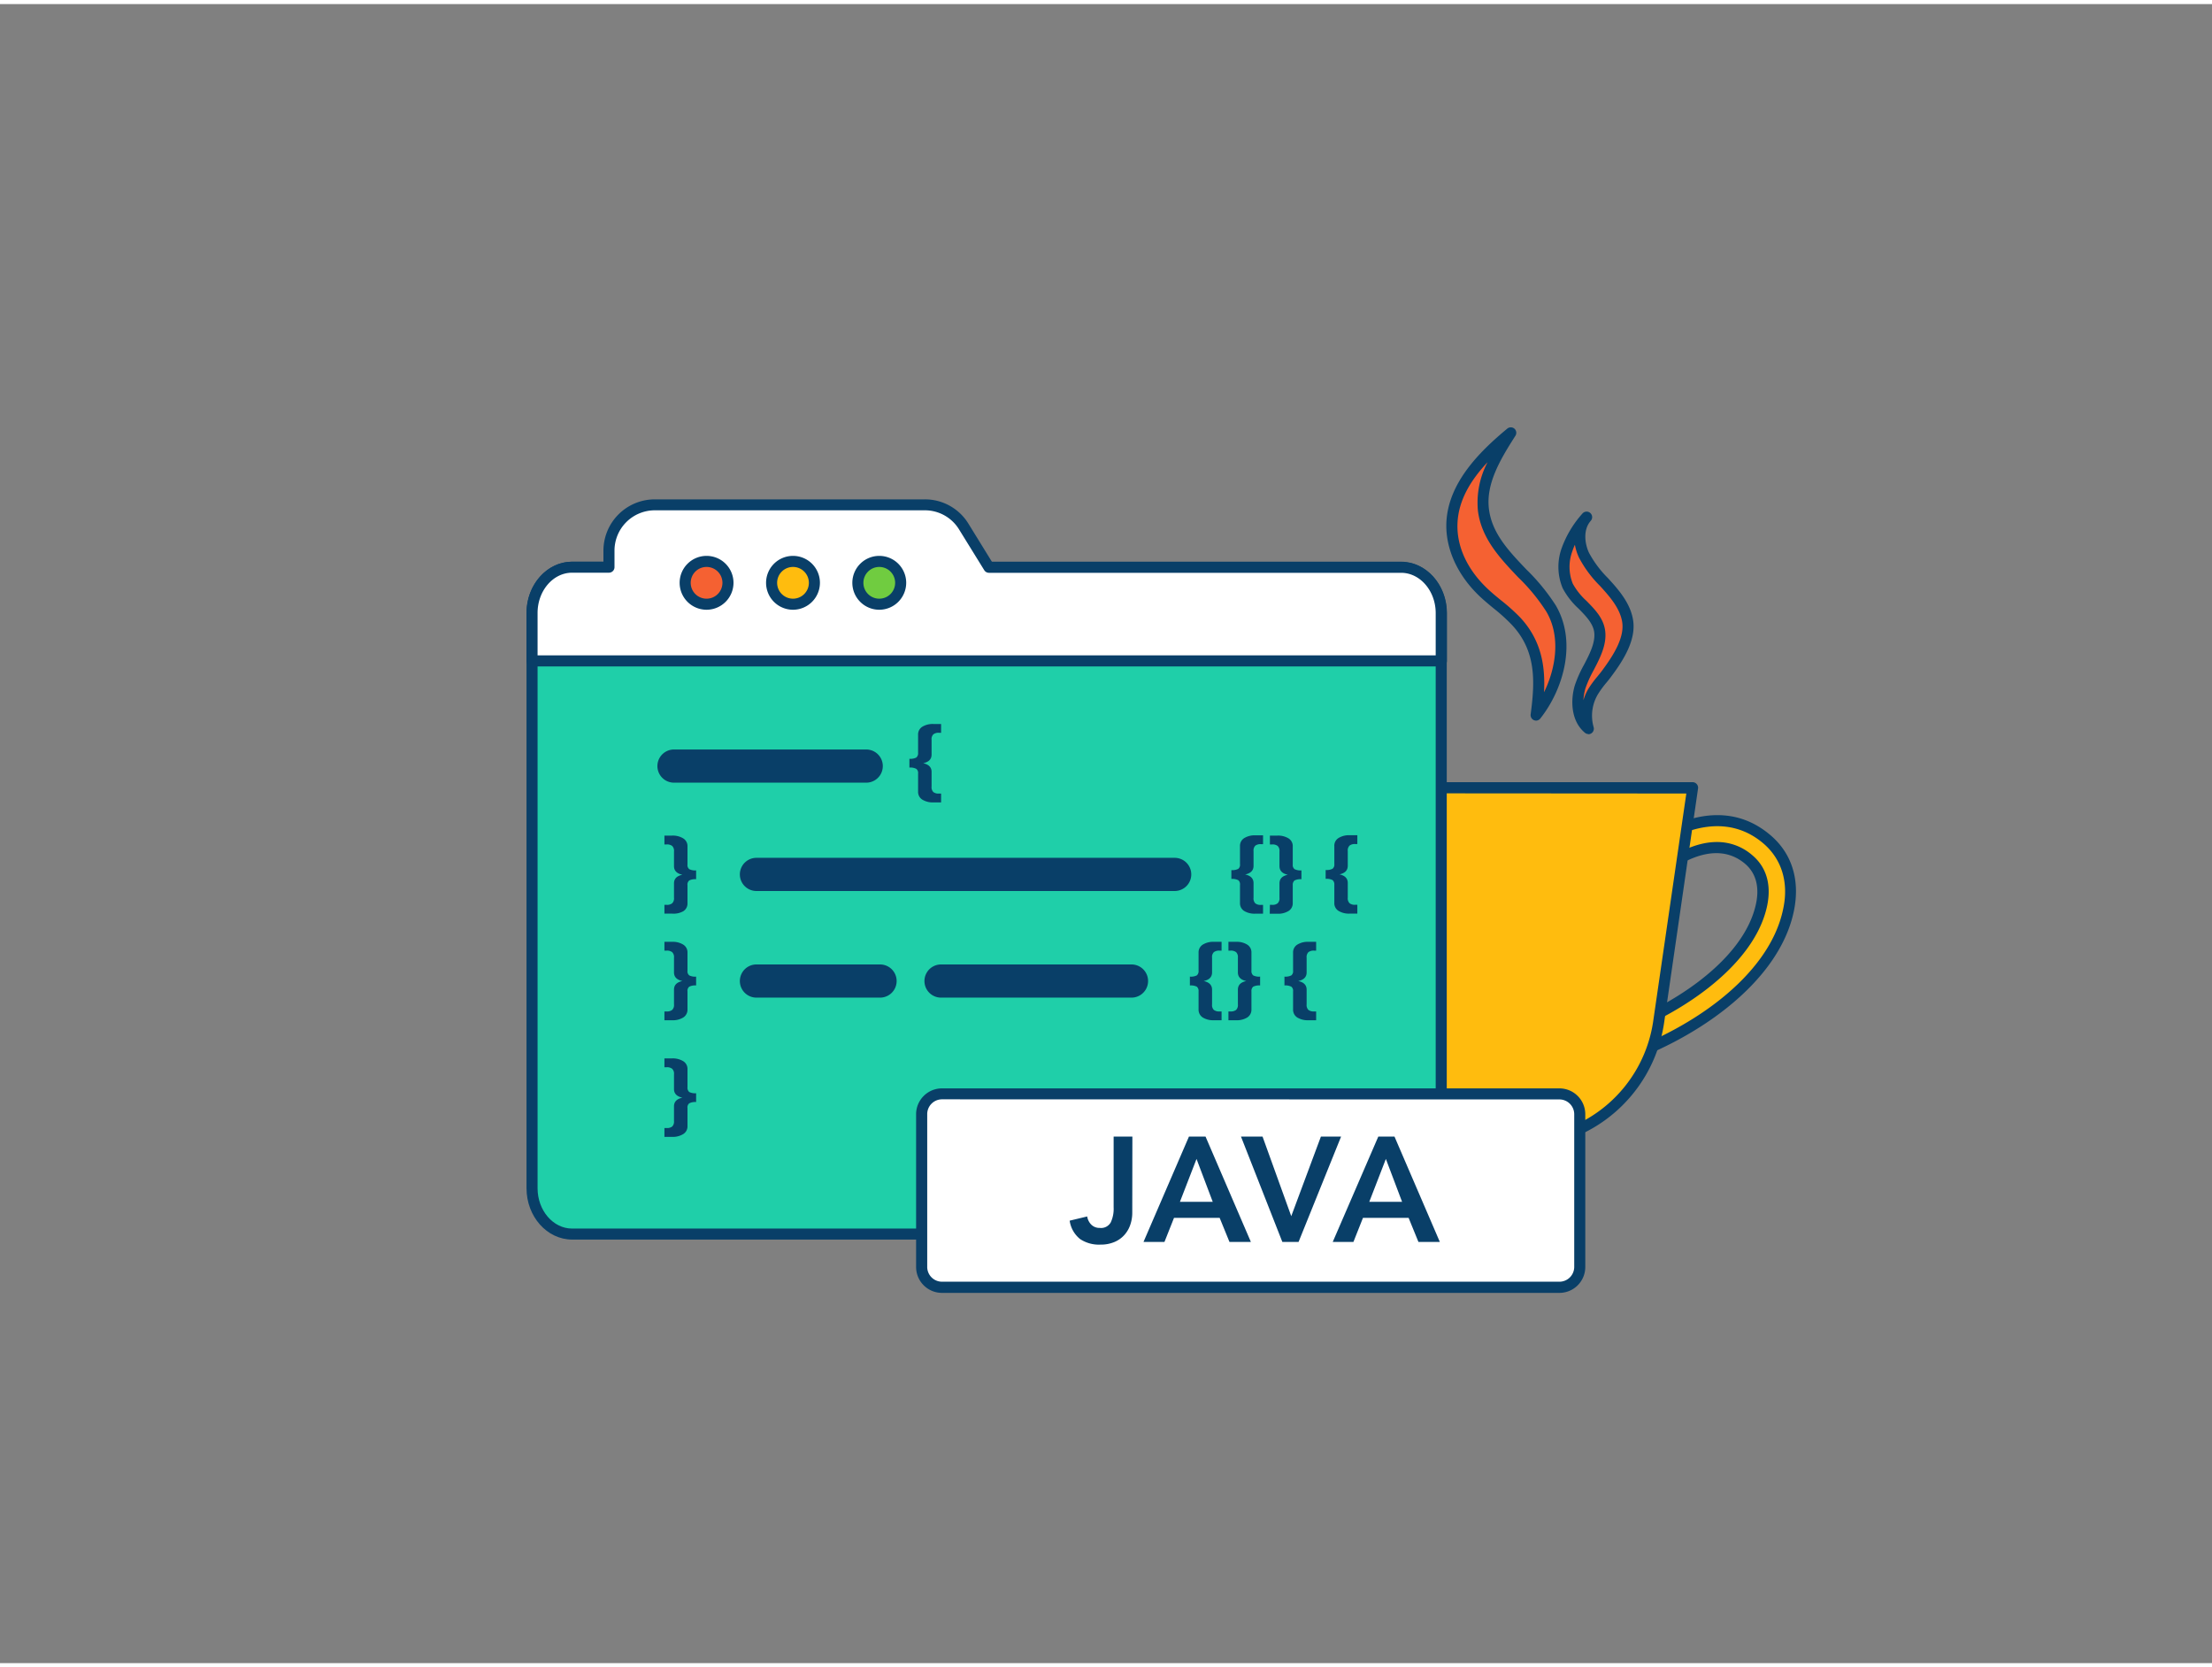 <svg xmlns="http://www.w3.org/2000/svg" viewBox="0 0 400 300" width="406" height="306" class="illustration styles_illustrationTablet__1DWOa"><rect x="0" y="0" width="400" height="300" fill="#808080" stroke="none"/><g id="_183_java_outline" data-name="#183_java_outline"><path d="M290.81,191.38a2.48,2.48,0,0,1-2.36-1.7,2.43,2.43,0,0,1,1.6-3.07c12.2-3.86,26.34-13,28.54-23.87.49-2.37.46-5.71-2.39-8.1-7.71-6.45-17.9,3.78-18.33,4.22a2.51,2.51,0,0,1-3.5.07,2.42,2.42,0,0,1-.08-3.45c4.75-4.87,16.1-12.1,25.12-4.56,3.66,3.07,5.1,7.6,4,12.78-2.61,12.89-17.9,23.13-31.89,27.56A2.51,2.51,0,0,1,290.81,191.38Z" fill="#ffbc0e"></path><path d="M290.81,192.38A3.46,3.46,0,0,1,287.5,190a3.34,3.34,0,0,1,.21-2.61,3.42,3.42,0,0,1,2-1.72c11.93-3.78,25.74-12.62,27.86-23.12.43-2.11.42-5.06-2.05-7.13-7-5.85-16.57,3.74-17,4.15a3.5,3.5,0,0,1-4.9.09,3.35,3.35,0,0,1-1.07-2.41,3.39,3.39,0,0,1,1-2.46c5-5.1,16.89-12.64,26.47-4.62,4,3.31,5.51,8.18,4.39,13.74-2.69,13.29-18.3,23.8-32.57,28.31A3.51,3.51,0,0,1,290.81,192.38Zm19.66-40.86a9.67,9.67,0,0,1,6.37,2.36c3.23,2.7,3.27,6.42,2.74,9.06-2.29,11.29-16.76,20.68-29.23,24.62a1.42,1.42,0,0,0-.86.73,1.36,1.36,0,0,0-.09,1.08,1.49,1.49,0,0,0,1.87.93C305,186,320,176,322.48,163.5c1-4.8-.35-9-3.71-11.81-8.46-7.07-19.24-.16-23.76,4.49a1.42,1.42,0,0,0,0,2,1.52,1.52,0,0,0,2.11,0C297.5,157.81,303.8,151.52,310.47,151.52Z" fill="#093f68"></path><path d="M230.87,141.7h75.19l-6.14,42.39a25.34,25.34,0,0,1-25.07,21.75H262.07A25.36,25.36,0,0,1,237,184.09Z" fill="#ffbc0e"></path><path d="M274.85,206.84H262.07A26.5,26.5,0,0,1,236,184.23l-6.13-42.38a1,1,0,0,1,1-1.15h75.19a1,1,0,0,1,1,1.15l-6.14,42.38A26.48,26.48,0,0,1,274.85,206.84ZM232,142.7,238,184a24.49,24.49,0,0,0,24.08,20.89h12.78A24.49,24.49,0,0,0,298.94,184l6-41.25Z" fill="#093f68"></path><path d="M260.61,110.13v104c0,4.58-3.25,8.29-7.25,8.29H103.46c-4,0-7.25-3.71-7.25-8.29v-104c0-4.57,3.24-8.29,7.25-8.29h149.9C257.36,101.84,260.61,105.56,260.61,110.13Z" fill="#1fcfa9"></path><path d="M253.36,223.41H103.46c-4.55,0-8.25-4.17-8.25-9.29v-104c0-5.12,3.7-9.29,8.25-9.29h149.9c4.55,0,8.26,4.17,8.26,9.29v104C261.62,219.24,257.91,223.41,253.36,223.41ZM103.46,102.84c-3.45,0-6.25,3.27-6.25,7.29v104c0,4,2.8,7.29,6.25,7.29h149.9c3.45,0,6.26-3.27,6.26-7.29v-104c0-4-2.81-7.29-6.26-7.29Z" fill="#093f68"></path><path d="M156.64,140.79H121.88a3,3,0,1,1,0-6h34.76a3,3,0,0,1,0,6Z" fill="#093f68"></path><path d="M166.79,143.86a1.64,1.64,0,0,1-.77-1.47v-3.26a.92.92,0,0,0-.33-.84,2.34,2.34,0,0,0-1.24-.23v-1.59a2.36,2.36,0,0,0,1.24-.22,1,1,0,0,0,.33-.84v-3.27a1.64,1.64,0,0,1,.77-1.47,3.62,3.62,0,0,1,2-.49h1.39v1.59h-.4a1.46,1.46,0,0,0-1,.28,1.22,1.22,0,0,0-.32,1v2.66c0,.83-.51,1.35-1.52,1.56v0c1,.22,1.52.74,1.52,1.56v2.66a1.24,1.24,0,0,0,.32,1,1.52,1.52,0,0,0,1,.27h.4v1.6h-1.39A3.62,3.62,0,0,1,166.79,143.86Z" fill="#093f68"></path><path d="M121.54,164.47h-1.39v-1.59h.4a1.45,1.45,0,0,0,1-.28,1.22,1.22,0,0,0,.33-1V159c0-.83.5-1.35,1.52-1.56v0c-1-.21-1.52-.73-1.52-1.56v-2.65a1.23,1.23,0,0,0-.33-1,1.5,1.5,0,0,0-1-.27h-.4v-1.6h1.39a3.6,3.6,0,0,1,2,.5,1.63,1.63,0,0,1,.78,1.47v3.26a.93.93,0,0,0,.32.84,2.36,2.36,0,0,0,1.24.22v1.6a2.36,2.36,0,0,0-1.24.22.94.94,0,0,0-.32.84v3.27a1.63,1.63,0,0,1-.78,1.47A3.6,3.6,0,0,1,121.54,164.47Z" fill="#093f68"></path><path d="M121.54,204.84h-1.39v-1.6h.4a1.5,1.5,0,0,0,1-.27,1.24,1.24,0,0,0,.33-1v-2.66c0-.82.5-1.34,1.52-1.56v0c-1-.21-1.52-.73-1.52-1.56v-2.66a1.22,1.22,0,0,0-.33-1,1.45,1.45,0,0,0-1-.28h-.4v-1.6h1.39a3.6,3.6,0,0,1,2,.5,1.63,1.63,0,0,1,.78,1.47v3.26a1,1,0,0,0,.32.85,2.46,2.46,0,0,0,1.24.22v1.59a2.34,2.34,0,0,0-1.24.23.92.92,0,0,0-.32.84v3.26a1.63,1.63,0,0,1-.78,1.47A3.6,3.6,0,0,1,121.54,204.84Z" fill="#093f68"></path><path d="M225,164a1.64,1.64,0,0,1-.77-1.47v-3.27a.94.94,0,0,0-.32-.84,2.38,2.38,0,0,0-1.24-.22v-1.6a2.38,2.38,0,0,0,1.24-.22.93.93,0,0,0,.32-.84v-3.26a1.64,1.64,0,0,1,.77-1.47,3.65,3.65,0,0,1,2-.5h1.4v1.6H228a1.55,1.55,0,0,0-1,.27,1.26,1.26,0,0,0-.32,1v2.65c0,.83-.51,1.35-1.52,1.56v0c1,.21,1.52.73,1.52,1.56v2.66a1.25,1.25,0,0,0,.32,1,1.49,1.49,0,0,0,1,.28h.4v1.59H227A3.65,3.65,0,0,1,225,164Z" fill="#093f68"></path><path d="M229.64,162.88h.4a1.45,1.45,0,0,0,1-.28,1.22,1.22,0,0,0,.33-1V159c0-.83.5-1.35,1.51-1.56v0c-1-.21-1.51-.73-1.51-1.56v-2.65a1.23,1.23,0,0,0-.33-1,1.5,1.5,0,0,0-1-.27h-.4v-1.6H231a3.62,3.62,0,0,1,2,.5,1.62,1.62,0,0,1,.77,1.47v3.26a.94.94,0,0,0,.33.84,2.36,2.36,0,0,0,1.24.22v1.6a2.36,2.36,0,0,0-1.24.22,1,1,0,0,0-.33.84v3.27A1.62,1.62,0,0,1,233,164a3.62,3.62,0,0,1-2,.49h-1.39Z" fill="#093f68"></path><path d="M245.45,164.47h-1.39a3.62,3.62,0,0,1-2-.49,1.62,1.62,0,0,1-.77-1.47v-3.27a1,1,0,0,0-.33-.84,2.36,2.36,0,0,0-1.24-.22v-1.6a2.36,2.36,0,0,0,1.24-.22.94.94,0,0,0,.33-.84v-3.26a1.62,1.62,0,0,1,.77-1.47,3.62,3.62,0,0,1,2-.5h1.39v1.6h-.4a1.5,1.5,0,0,0-1,.27,1.23,1.23,0,0,0-.33,1v2.65c0,.83-.5,1.35-1.51,1.56v0c1,.21,1.51.73,1.51,1.56v2.66a1.22,1.22,0,0,0,.33,1,1.45,1.45,0,0,0,1,.28h.4Z" fill="#093f68"></path><path d="M212.42,160.38H136.79a3,3,0,1,1,0-6h75.63a3,3,0,0,1,0,6Z" fill="#093f68"></path><path d="M121.54,183.75h-1.39v-1.59h.4a1.5,1.5,0,0,0,1-.28,1.22,1.22,0,0,0,.33-1v-2.66c0-.83.5-1.35,1.52-1.56v0c-1-.21-1.52-.73-1.52-1.56v-2.66a1.22,1.22,0,0,0-.33-1,1.5,1.5,0,0,0-1-.28h-.4v-1.59h1.39a3.52,3.52,0,0,1,2,.5,1.63,1.63,0,0,1,.78,1.47v3.26a.94.94,0,0,0,.32.84,2.36,2.36,0,0,0,1.24.22v1.6a2.36,2.36,0,0,0-1.24.22.94.94,0,0,0-.32.84v3.26a1.66,1.66,0,0,1-.78,1.48A3.6,3.6,0,0,1,121.54,183.75Z" fill="#093f68"></path><path d="M217.51,183.26a1.67,1.67,0,0,1-.77-1.48v-3.26a1,1,0,0,0-.32-.84,2.4,2.4,0,0,0-1.25-.22v-1.6a2.4,2.4,0,0,0,1.25-.22,1,1,0,0,0,.32-.84v-3.26a1.64,1.64,0,0,1,.77-1.47,3.54,3.54,0,0,1,2-.5h1.39v1.59h-.4a1.54,1.54,0,0,0-1,.28,1.22,1.22,0,0,0-.32,1v2.66c0,.83-.51,1.35-1.52,1.56v0c1,.21,1.52.73,1.52,1.56v2.66a1.22,1.22,0,0,0,.32,1,1.54,1.54,0,0,0,1,.28h.4v1.59H219.5A3.62,3.62,0,0,1,217.51,183.26Z" fill="#093f68"></path><path d="M222.14,182.16h.39a1.55,1.55,0,0,0,1-.28,1.25,1.25,0,0,0,.32-1v-2.66c0-.83.51-1.35,1.52-1.56v0c-1-.21-1.52-.73-1.52-1.56v-2.66a1.25,1.25,0,0,0-.32-1,1.55,1.55,0,0,0-1-.28h-.39v-1.59h1.39a3.56,3.56,0,0,1,2,.5,1.64,1.64,0,0,1,.77,1.47v3.26a1,1,0,0,0,.32.84,2.4,2.4,0,0,0,1.25.22v1.6a2.4,2.4,0,0,0-1.25.22,1,1,0,0,0-.32.84v3.26a1.67,1.67,0,0,1-.77,1.48,3.65,3.65,0,0,1-2,.49h-1.39Z" fill="#093f68"></path><path d="M238,183.75h-1.4a3.65,3.65,0,0,1-2-.49,1.67,1.67,0,0,1-.77-1.48v-3.26a.94.94,0,0,0-.32-.84,2.38,2.38,0,0,0-1.24-.22v-1.6a2.38,2.38,0,0,0,1.24-.22.94.94,0,0,0,.32-.84v-3.26a1.64,1.64,0,0,1,.77-1.47,3.56,3.56,0,0,1,2-.5H238v1.59h-.4a1.55,1.55,0,0,0-1,.28,1.25,1.25,0,0,0-.32,1v2.66c0,.83-.51,1.35-1.52,1.56v0c1,.21,1.52.73,1.52,1.56v2.66a1.25,1.25,0,0,0,.32,1,1.55,1.55,0,0,0,1,.28h.4Z" fill="#093f68"></path><path d="M204.61,179.66H170.17a3,3,0,0,1,0-6h34.44a3,3,0,0,1,0,6Z" fill="#093f68"></path><path d="M159.14,179.66H136.79a3,3,0,0,1,0-6h22.35a3,3,0,0,1,0,6Z" fill="#093f68"></path><path d="M268.24,91.52c-.64-5,2.21-9.7,4.93-13.93-5.12,4.29-10.35,9.61-10.62,16.28-.19,4.77,2.3,9.35,5.78,12.61,1.9,1.78,4.08,3.25,5.85,5.15,4.63,5,4.42,10.73,3.6,16.94,4.12-5.21,6.14-13.33,2.69-19.24C276.88,103.18,269.21,99.08,268.24,91.52Z" fill="#f56132"></path><path d="M277.78,129.57a1.09,1.09,0,0,1-.39-.08,1,1,0,0,1-.6-1.05c.76-5.77,1.09-11.35-3.34-16.13a32.62,32.62,0,0,0-3.3-3c-.83-.68-1.69-1.39-2.5-2.15-4.07-3.82-6.29-8.69-6.1-13.38.3-7.19,6-12.86,11-17a1,1,0,0,1,1.31,0,1,1,0,0,1,.17,1.29c-2.84,4.42-5.35,8.76-4.78,13.26h0c.56,4.39,3.57,7.55,6.75,10.89a36.69,36.69,0,0,1,5.35,6.54c3.89,6.67,1.29,15.23-2.77,20.37A1,1,0,0,1,277.78,129.57ZM269,82.84c-3,3.19-5.27,6.84-5.44,11.07s1.83,8.42,5.47,11.84c.76.72,1.59,1.4,2.4,2.06a35.43,35.43,0,0,1,3.5,3.14c3.83,4.14,4.52,8.82,4.28,13.49,2.23-4.55,3-10.24.4-14.61a34.15,34.15,0,0,0-5.07-6.17c-3.26-3.43-6.64-7-7.28-12h0A15.66,15.66,0,0,1,269,82.84Z" fill="#093f68"></path><path d="M287.84,118.89c.91-1.81,1.68-3.67,1.43-5.5-.47-3.37-4.41-5.22-5.77-8.2a9.11,9.11,0,0,1-.12-6.6,18.2,18.2,0,0,1,3.48-5.76c-1.56,1.82-1.45,4.61-.43,6.79s2.76,3.89,4.36,5.68,3.12,3.79,3.53,6.16c.57,3.37-1.86,7-3.8,9.62a39.2,39.2,0,0,0-2.43,3.21,8.63,8.63,0,0,0-.85,6.68c-2.09-1.73-2.28-4.93-1.5-7.53A31.79,31.79,0,0,1,287.84,118.89Z" fill="#f56132"></path><path d="M287.24,132a1,1,0,0,1-.63-.23c-2.6-2.15-2.61-6-1.83-8.58a22,22,0,0,1,1.62-3.65c.19-.35.37-.71.55-1.06h0c.82-1.64,1.54-3.36,1.33-4.92s-1.48-2.88-2.81-4.23a13.73,13.73,0,0,1-2.88-3.69,10,10,0,0,1-.16-7.34,19,19,0,0,1,3.57-6,.52.52,0,0,1,.1-.11,1,1,0,1,1,1.52,1.29l-.07.09c-1.25,1.54-1,3.93-.22,5.63a19.35,19.35,0,0,0,3.45,4.61l.75.83c1.61,1.81,3.32,4,3.77,6.66.62,3.59-1.66,7.27-4,10.38-.3.41-.62.8-.94,1.18a17.74,17.74,0,0,0-1.44,2,7.58,7.58,0,0,0-.74,5.89,1,1,0,0,1-1,1.28Zm1.5-12.63-.56,1.09a20.62,20.62,0,0,0-1.49,3.3,9.39,9.39,0,0,0-.36,2.12,9.27,9.27,0,0,1,.9-2.07,19.34,19.34,0,0,1,1.61-2.19c.3-.37.6-.73.88-1.11,2.06-2.78,4.1-6,3.61-8.86-.37-2.15-1.87-4.06-3.29-5.65-.24-.28-.49-.55-.74-.82a20.92,20.92,0,0,1-3.78-5.11,9.59,9.59,0,0,1-.73-2.3,11.33,11.33,0,0,0-.46,1.17,8.15,8.15,0,0,0,.08,5.87,12,12,0,0,0,2.48,3.11c1.5,1.53,3.06,3.1,3.37,5.36.29,2.11-.56,4.17-1.52,6.09Z" fill="#093f68"></path><rect x="166.66" y="197.07" width="119" height="34.98" rx="3.67" fill="#fff"></rect><path d="M282,233.05H170.33a4.68,4.68,0,0,1-4.67-4.68V200.74a4.68,4.68,0,0,1,4.67-4.67H282a4.68,4.68,0,0,1,4.67,4.67v27.63A4.68,4.68,0,0,1,282,233.05Zm-111.66-35a2.68,2.68,0,0,0-2.67,2.67v27.63a2.68,2.68,0,0,0,2.67,2.68H282a2.68,2.68,0,0,0,2.67-2.68V200.74a2.68,2.68,0,0,0-2.67-2.67Z" fill="#093f68"></path><path d="M204.75,218.57a6.63,6.63,0,0,1-.36,2.17,5.28,5.28,0,0,1-1.08,1.85,5,5,0,0,1-1.79,1.26,6.23,6.23,0,0,1-2.5.47,6.14,6.14,0,0,1-3.7-1,5.19,5.19,0,0,1-1.89-3.33l3.17-.76a2.64,2.64,0,0,0,.77,1.51,2.08,2.08,0,0,0,1.49.56,2,2,0,0,0,2-1,5.76,5.76,0,0,0,.52-2.7V204.79h3.39Z" fill="#093f68"></path><path d="M215,204.79H218l8.2,19.05h-3.87l-1.78-4.36h-8.25l-1.73,4.36h-3.79Zm4.3,11.79-2.93-7.75-3,7.75Z" fill="#093f68"></path><path d="M224.41,204.79h3.9l5.19,14.39,5.36-14.39h3.65l-7.69,19.05h-2.93Z" fill="#093f68"></path><path d="M249.24,204.79h2.93l8.2,19.05H256.5l-1.78-4.36h-8.25l-1.73,4.36H241Zm4.3,11.79-2.93-7.75-3,7.75Z" fill="#093f68"></path><path d="M253.36,101.84H178.83l-4.55-7.39a8.3,8.3,0,0,0-7.05-3.93H118.4a8.28,8.28,0,0,0-8.28,8.28v3h-6.66c-4,0-7.25,3.72-7.25,8.29v8.64h164.4v-8.64C260.61,105.56,257.36,101.84,253.36,101.84Z" fill="#fff"></path><path d="M260.62,119.77H96.21a1,1,0,0,1-1-1v-8.64c0-5.12,3.7-9.29,8.25-9.29h5.66v-2a9.29,9.29,0,0,1,9.28-9.28h48.83a9.21,9.21,0,0,1,7.9,4.41l4.26,6.91h74c4.55,0,8.26,4.17,8.26,9.29v8.64A1,1,0,0,1,260.62,119.77Zm-163.41-2H259.62v-7.64c0-4-2.81-7.29-6.26-7.29H178.83a1,1,0,0,1-.85-.48L173.43,95a7.23,7.23,0,0,0-6.2-3.46H118.4a7.29,7.29,0,0,0-7.28,7.28v3a1,1,0,0,1-1,1h-6.66c-3.45,0-6.25,3.27-6.25,7.29Z" fill="#093f68"></path><circle cx="127.77" cy="104.65" r="3.87" fill="#f56132"></circle><path d="M127.77,109.52a4.87,4.87,0,1,1,4.87-4.87A4.88,4.88,0,0,1,127.77,109.52Zm0-7.74a2.87,2.87,0,1,0,2.87,2.87A2.87,2.87,0,0,0,127.77,101.78Z" fill="#093f68"></path><circle cx="143.4" cy="104.65" r="3.87" fill="#ffbc0e"></circle><path d="M143.4,109.52a4.87,4.87,0,1,1,4.87-4.87A4.88,4.88,0,0,1,143.4,109.52Zm0-7.74a2.87,2.87,0,1,0,2.87,2.87A2.87,2.87,0,0,0,143.4,101.78Z" fill="#093f68"></path><circle cx="159.03" cy="104.65" r="3.87" fill="#70cc40"></circle><path d="M159,109.52a4.87,4.87,0,1,1,4.87-4.87A4.88,4.88,0,0,1,159,109.52Zm0-7.74a2.87,2.87,0,1,0,2.87,2.87A2.87,2.87,0,0,0,159,101.78Z" fill="#093f68"></path></g></svg>